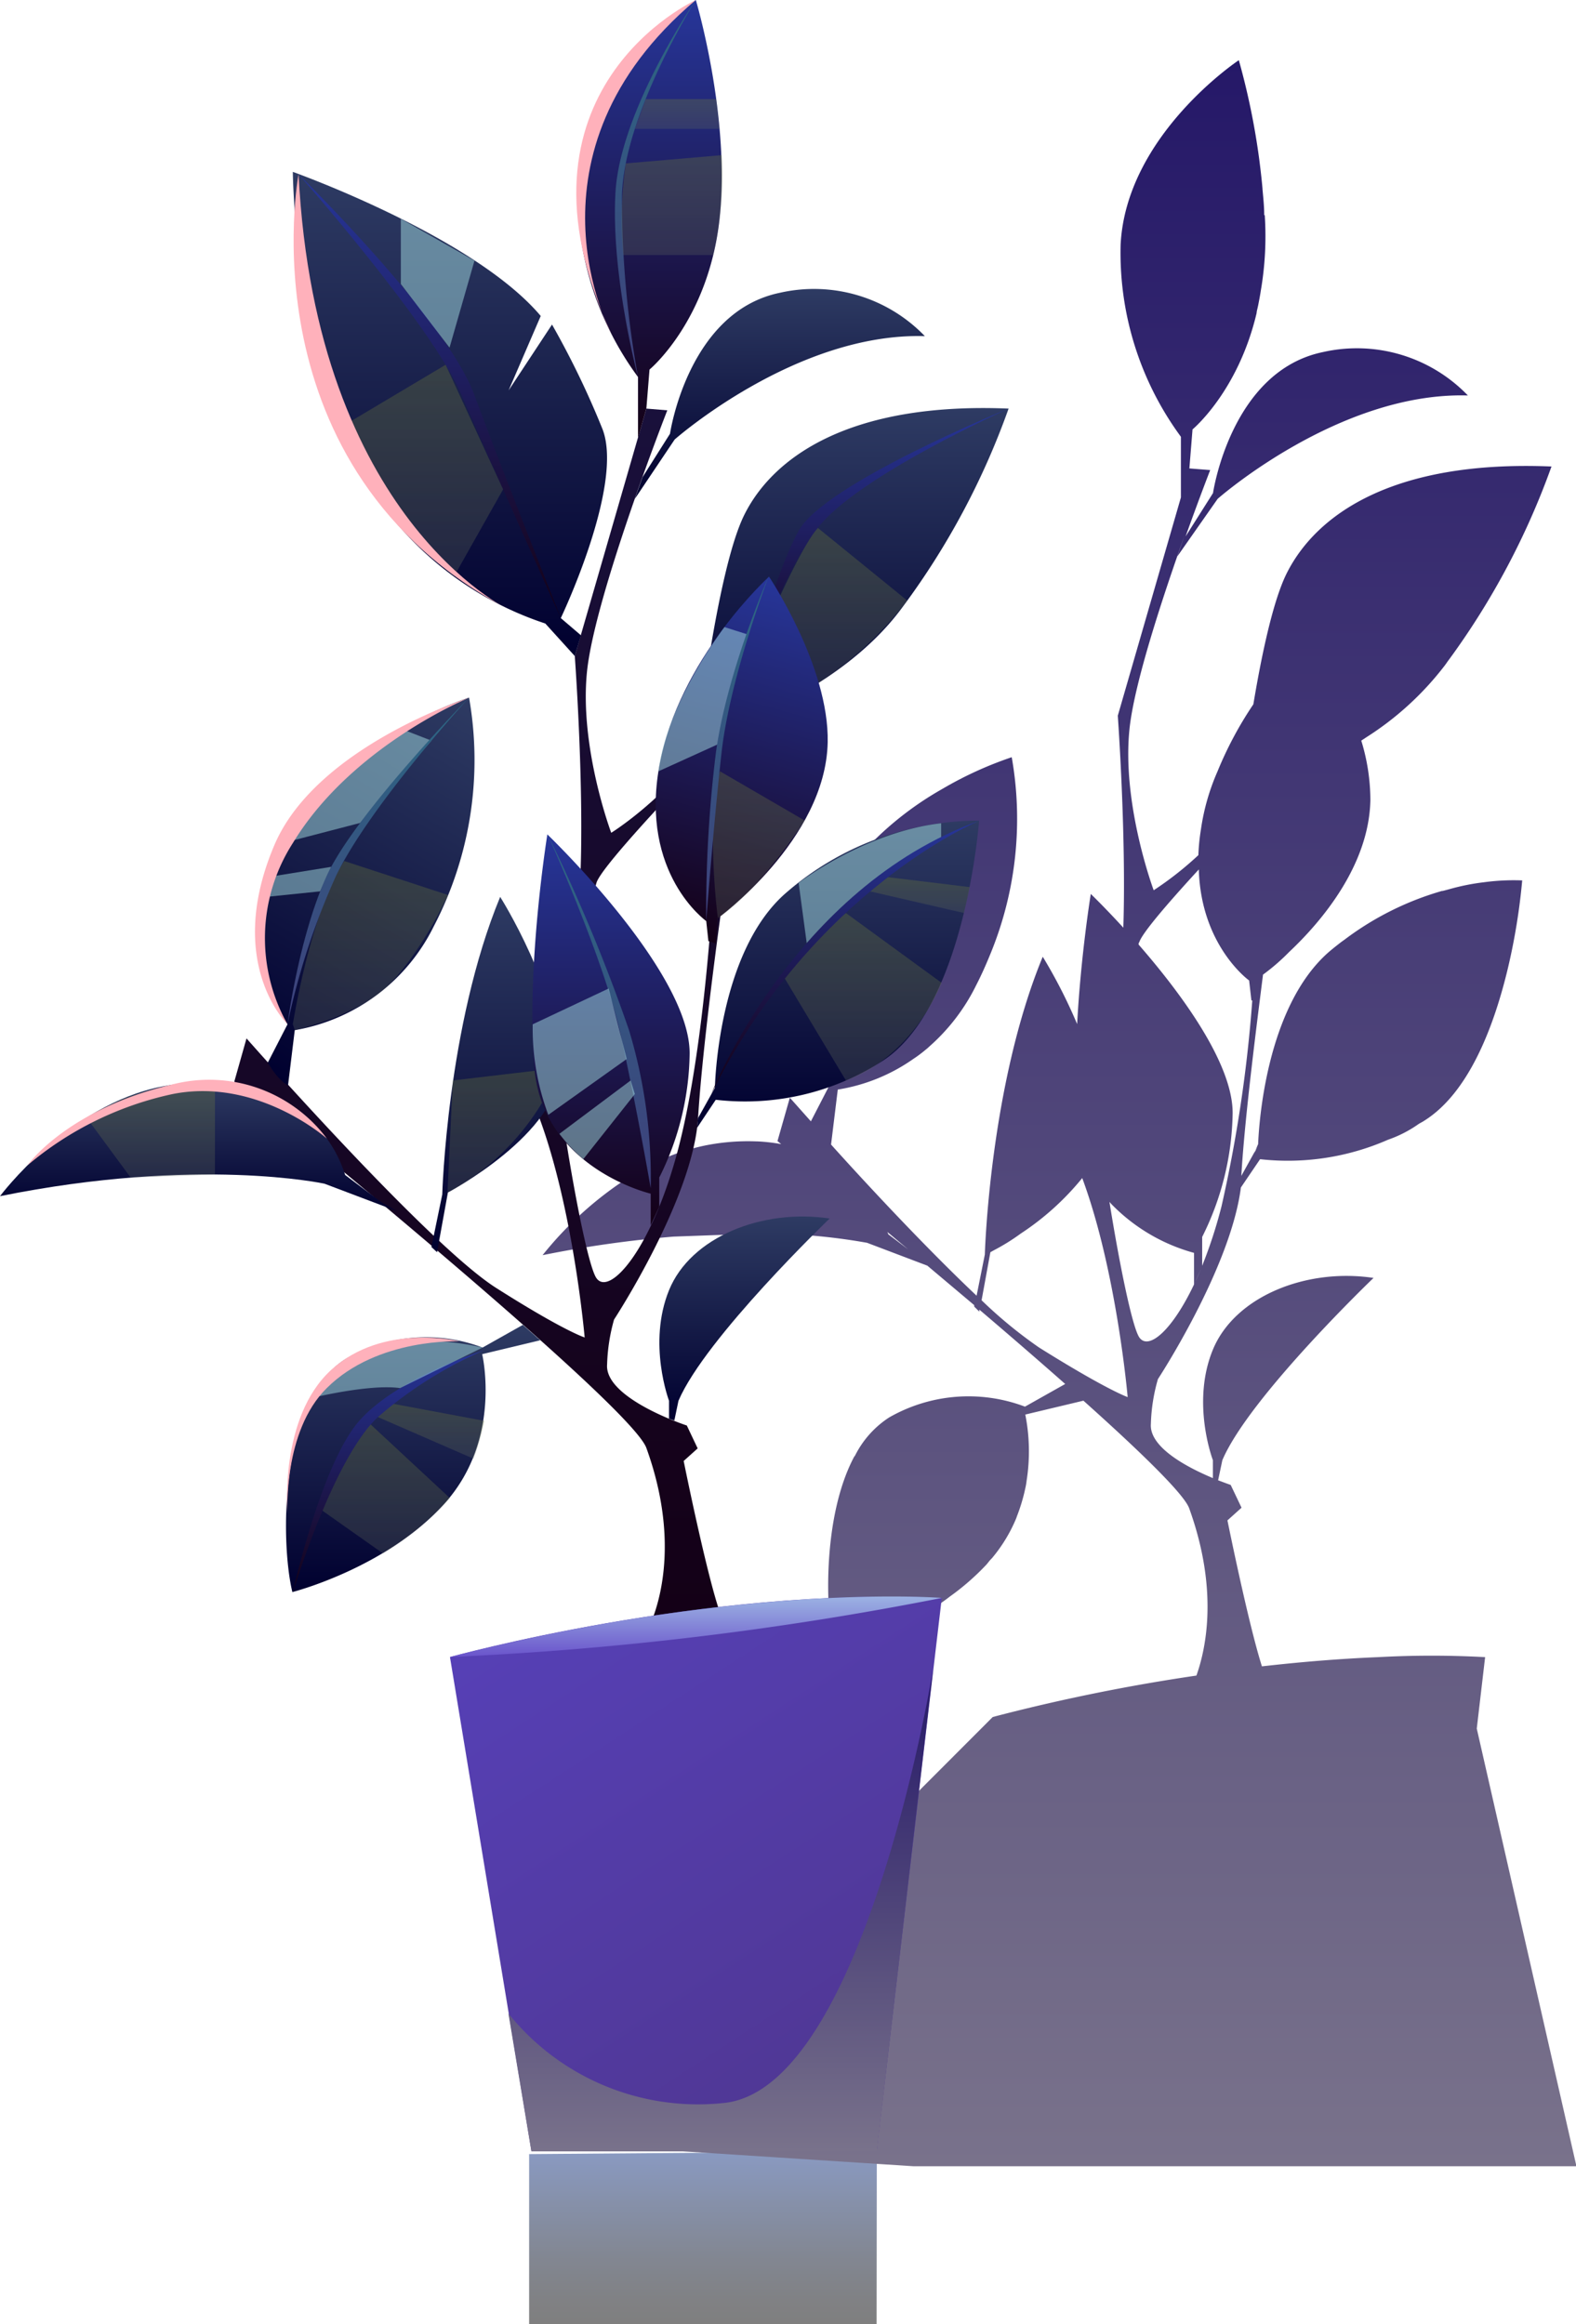 <svg xmlns="http://www.w3.org/2000/svg" xmlns:xlink="http://www.w3.org/1999/xlink" viewBox="0 0 145.32 214.34"><defs><linearGradient id="a" x1="64.82" y1="214.34" x2="64.82" y2="198.4" gradientUnits="userSpaceOnUse"><stop offset="0"/><stop offset="0.14" stop-color="#02040a"/><stop offset="0.38" stop-color="#060f25"/><stop offset="0.68" stop-color="#0d2151"/><stop offset="1" stop-color="#153686"/></linearGradient><linearGradient id="b" x1="97.69" y1="199.77" x2="97.69" y2="5.47" gradientUnits="userSpaceOnUse"><stop offset="0" stop-color="#79728b"/><stop offset="1" stop-color="#251868"/></linearGradient><linearGradient id="c" x1="46.39" y1="150.53" x2="46.39" y2="37.68" gradientUnits="userSpaceOnUse"><stop offset="0" stop-color="#140016"/><stop offset="1" stop-color="#19103b"/></linearGradient><linearGradient id="d" x1="77.29" y1="104.03" x2="77.29" y2="75.67" gradientUnits="userSpaceOnUse"><stop offset="0" stop-color="#00002f"/><stop offset="1" stop-color="#2e3b63"/></linearGradient><linearGradient id="e" x1="68.64" y1="131.03" x2="68.64" y2="112.18" xlink:href="#d"/><linearGradient id="f" x1="78.59" y1="69.51" x2="78.59" y2="37.63" xlink:href="#d"/><linearGradient id="g" x1="38.11" y1="146.86" x2="38.11" y2="122.18" xlink:href="#d"/><linearGradient id="h" x1="45.68" y1="115.52" x2="45.68" y2="82.75" xlink:href="#d"/><linearGradient id="i" x1="46.42" y1="110.01" x2="46.42" y2="98.48" gradientUnits="userSpaceOnUse"><stop offset="0" stop-color="#5e6860"/><stop offset="1" stop-color="#798633"/></linearGradient><linearGradient id="j" x1="41.45" y1="60.5" x2="41.45" y2="15.85" xlink:href="#d"/><linearGradient id="k" x1="71.91" y1="45.98" x2="71.91" y2="26.65" xlink:href="#d"/><linearGradient id="l" x1="59.89" y1="40.37" x2="59.89" gradientUnits="userSpaceOnUse"><stop offset="0" stop-color="#140016"/><stop offset="1" stop-color="#27369a"/></linearGradient><linearGradient id="m" x1="18.3" y1="111.69" x2="18.3" y2="99.8" xlink:href="#d"/><linearGradient id="n" x1="83.4" y1="196.74" x2="50.9" y2="146.7" gradientUnits="userSpaceOnUse"><stop offset="0.02" stop-color="#4f3690"/><stop offset="1" stop-color="#5640b6"/></linearGradient><linearGradient id="o" x1="64.16" y1="152.81" x2="64.16" y2="147.23" gradientUnits="userSpaceOnUse"><stop offset="0.02" stop-color="#6b56cc"/><stop offset="1" stop-color="#9cb3e3"/></linearGradient><linearGradient id="p" x1="68.34" y1="-67.18" x2="68.34" y2="-106.5" gradientTransform="translate(-69.16 122.85) rotate(29.68)" xlink:href="#d"/><linearGradient id="q" x1="56.36" y1="112.99" x2="56.36" y2="76.94" xlink:href="#l"/><linearGradient id="r" x1="79.57" y1="99.64" x2="79.57" y2="84.2" xlink:href="#i"/><linearGradient id="s" x1="84.82" y1="84.2" x2="84.82" y2="80.89" xlink:href="#i"/><linearGradient id="t" x1="77.95" y1="100.89" x2="77.95" y2="75.68" xlink:href="#l"/><linearGradient id="u" x1="13.87" y1="108.6" x2="13.87" y2="99.81" xlink:href="#i"/><linearGradient id="v" x1="35.6" y1="143.26" x2="35.6" y2="131.03" xlink:href="#i"/><linearGradient id="w" x1="39.72" y1="134.52" x2="39.72" y2="129.38" xlink:href="#i"/><linearGradient id="x" x1="35.79" y1="146.86" x2="35.79" y2="124.53" xlink:href="#l"/><linearGradient id="y" x1="39.62" y1="56.97" x2="39.62" y2="16.07" xlink:href="#l"/><linearGradient id="z" x1="80.83" y1="63.52" x2="80.83" y2="37.68" xlink:href="#l"/><linearGradient id="aa" x1="38.85" y1="53.18" x2="38.85" y2="33.64" xlink:href="#i"/><linearGradient id="ab" x1="77.33" y1="63.52" x2="77.33" y2="48.69" xlink:href="#i"/><linearGradient id="ac" x1="99.25" y1="0.8" x2="99.25" y2="-33.11" gradientTransform="translate(-31.44 59.72) rotate(15.17)" xlink:href="#l"/><linearGradient id="ad" x1="55.27" y1="109.58" x2="55.27" y2="76.94" gradientUnits="userSpaceOnUse"><stop offset="0" stop-color="#3e407c"/><stop offset="1" stop-color="#2c6884"/></linearGradient><linearGradient id="ae" x1="60.43" y1="34.77" x2="60.43" y2="0" xlink:href="#ad"/><linearGradient id="af" x1="61.98" y1="23.52" x2="61.98" y2="14.31" xlink:href="#i"/><linearGradient id="ag" x1="62.44" y1="11.89" x2="62.44" y2="9.14" xlink:href="#i"/><linearGradient id="ah" x1="69.97" y1="84.69" x2="69.97" y2="71.13" xlink:href="#i"/><linearGradient id="ai" x1="34.12" y1="94.99" x2="34.12" y2="79.4" xlink:href="#i"/><linearGradient id="aj" x1="34.88" y1="94.46" x2="34.88" y2="64.33" xlink:href="#ad"/><linearGradient id="ak" x1="68.01" y1="84.94" x2="68.01" y2="53.18" xlink:href="#ad"/><linearGradient id="al" x1="66.47" y1="198.4" x2="66.47" y2="153.94" xlink:href="#b"/></defs><title>Right plant group</title><g style="isolation:isolate"><polygon points="48.79 198.65 48.79 214.34 80.83 214.34 80.85 198.4 48.79 198.65" style="fill-rule:evenodd;opacity:0.5;mix-blend-mode:screen;fill:url(#a)"/><path d="M136.84,81.36h0a20.59,20.59,0,0,0-3.27.66l-.53.14-.07,0a27.48,27.48,0,0,0-9,4.5l-.24.17v0c-.38.29-.76.59-1.14.91-5.91,5.09-6.52,16.2-6.58,17.77-.23.51-.34.8-.34.8l.33-.65v0l-1.54,2.78c.31-5.39,1.44-14.1,2-18.56a19.27,19.27,0,0,0,2.41-2.09c3-2.82,7.37-8,7.49-14a18.73,18.73,0,0,0-.84-5.49l.47-.31a28,28,0,0,0,7.26-6.66l.29-.41.15-.2h0a70.13,70.13,0,0,0,9.37-17.7c-14.72-.61-21.69,4.49-24.38,9.78-1.27,2.49-2.34,7.52-3.11,12.15a34.13,34.13,0,0,0-3.31,6.2,20.43,20.43,0,0,0-1.52,5.31h0a19.11,19.11,0,0,0-.24,2.4,30.88,30.88,0,0,1-4.12,3.24s-2.93-7.84-2.24-14.79c.42-4.26,3.1-12.34,5.11-18l-.69,2L112.28,46s11.19-9.88,23.07-9.53a14.2,14.2,0,0,0-13.37-4c-8.49,1.76-10.13,13-10.13,13l-2.53,4c1.27-3.55,2.27-6.12,2.27-6.12l-1.92-.15.29-3.6s4.2-3.47,5.91-10.73c0-.16.09-.43.16-.8s.16-.81.22-1.23a29.62,29.62,0,0,0,.37-7h-.05c0-.82-.09-1.63-.16-2.42h0v-.05c-.08-.92-.19-1.83-.3-2.69v0h0a66.13,66.13,0,0,0-1.88-9.13s-10.38,6.88-10.9,17a28.64,28.64,0,0,0,5.56,17.73v5.59L103.07,66s.79,11,.51,19.55c-1.74-1.9-3-3.11-3-3.11s-.91,5.54-1.26,12a47.57,47.57,0,0,0-3.17-6.21c-4.91,11.88-5.34,27.46-5.34,27.46l-.76,3.8c-4.5-4.25-9.88-10-13.42-13.94l.62-5.07a16.66,16.66,0,0,0,7-2.85c.31-.2.6-.42.89-.65h0l.4-.33.15-.14A18.22,18.22,0,0,0,90,90.88c.49-.95.91-1.9,1.29-2.83l0,0h0a32.74,32.74,0,0,0,2-18.22A34.12,34.12,0,0,0,87,72.69h0l-.33.19A29.83,29.83,0,0,0,77,81.8c-.1.15-.2.3-.29.45s-.38.61-.55.92l0,0h0l-.42.76a15.92,15.92,0,0,0-1,2.37h0l-.08.33a11,11,0,0,0-.31,1.19l-.09.34h0a16.37,16.37,0,0,0,2.33,11.72l-1.82,3.53-1.94-2.18-1.14,4,.34.28a16.53,16.53,0,0,0-2.17-.25h-.07a20.1,20.1,0,0,0-4.79.38,19.55,19.55,0,0,0-5.23,1.9,14.82,14.82,0,0,0-1.74,1h0a33.11,33.11,0,0,0-8,7.21,104.07,104.07,0,0,1,12.07-1.71l7.71-.28a54.73,54.73,0,0,1,10.14.85l5.56,2.11,4.32,3.64,0,.13.47.47,0-.19c2.71,2.31,5.42,4.65,7.92,6.86l-3.71,2.09a14.72,14.72,0,0,0-12.53,1,9,9,0,0,0-3.14,3.52l-.08.1h0c-2.91,5.47-2.7,14.31-1.81,18a35.22,35.22,0,0,0,8.39-3.62,16.71,16.71,0,0,0,2.22-1.47,22.78,22.78,0,0,0,3.43-3l.28-.35.21-.22h0A14.12,14.12,0,0,0,93.71,140h0l.07-.2a16.59,16.59,0,0,0,.68-2.19v0l.09-.4a5.89,5.89,0,0,0,.11-.65h0a17.36,17.36,0,0,0-.12-6.11l5.36-1.28c5.25,4.7,9.27,8.6,9.75,9.92,2.72,7.52,1.56,12.93.67,15.43a173.46,173.46,0,0,0-18.78,3.82L52.23,197.7l32,2.07h61.13l-9.19-40.36h0l.77-6.59a90.26,90.26,0,0,0-9.85,0c-3.68.15-7.29.46-10.73.85-1.27-4-3.18-13.46-3.18-13.46l1.3-1.17-1-2.1s-.46-.16-1.16-.43l.39-1.85c2.47-5.82,13.94-16.81,13.94-16.81-6.2-.93-12.78,1.7-14.81,6.61s0,10.2,0,10.2v1.65c-2.23-.93-5.89-2.8-5.72-5a16.42,16.42,0,0,1,.65-4.13s6.7-10.22,7.65-17.67h0l1.77-2.61A23,23,0,0,0,128,105.1h0a11.25,11.25,0,0,0,2.83-1.46c.17-.1.34-.18.5-.29,4.08-2.56,6.36-8.57,7.62-13.69h0v0c.2-.81.37-1.59.52-2.34v0h0a57.89,57.89,0,0,0,.89-6.13A20.51,20.51,0,0,0,136.84,81.36ZM81.9,113.82c0-.07-.05-.13-.08-.21l1.91,1.6Zm30.34,22.68-.32-.13Zm-13.83-8.73,1,.89Zm-2.61-3.51a41.82,41.82,0,0,1-5.29-4.35l.81-4.43.36-.2a19,19,0,0,0,2.44-1.52,24.87,24.87,0,0,0,5.67-5.12c3.18,8.57,4.19,20.2,4.19,20.2S102.07,128.19,95.8,124.26Zm9.25-.93c-.67-1-1.87-7-2.75-12.49l.19.21a16.8,16.8,0,0,0,7.61,4.49v2.91C108.05,122.76,105.89,124.55,105.05,123.33Zm5.11-5,.6-1.37C110.56,117.43,110.37,117.89,110.16,118.32Zm.69-1.59v-2.67a26.29,26.29,0,0,0,2.81-11.43c0-4.65-4.86-11.16-8.67-15.53,0-.07,0-.16.06-.22.26-.84,2.64-3.61,5.49-6.71.2,7.07,4.64,10.24,4.64,10.24l.21,1.84.08,0a128,128,0,0,1-2.84,19A43.48,43.48,0,0,1,110.85,116.73Z" style="fill-rule:evenodd;mix-blend-mode:multiply;fill:url(#b)"/><path d="M59.6,150.53s3.82-6.44,0-17c-1.51-4.17-38-33.77-38-33.77l1.13-4s16.71,19,23,23,8.18,4.58,8.18,4.58-1.58-18.3-7-25.91V93S49.13,93,52,89.42,53,60.5,53,60.5L59.6,37.68l1.93.16S54.81,55,54.12,62s2.24,14.8,2.24,14.8,8.08-5,11.19-13.25h3.61S55.67,79.18,55,81.41,53.78,92.6,53.78,92.6A5.61,5.61,0,0,0,51.2,96c-.35,2.11,2.58,20.1,3.79,21.86s5.16-2.71,7.57-12,3.16-23.45,3.16-23.45l1.1-.74s-2,13.91-2.45,21.39-7.75,18.63-7.75,18.63a16.91,16.91,0,0,0-.64,4.13c-.26,3.15,7.35,5.64,7.35,5.64l1,2.11-1.29,1.16s2.4,11.92,3.61,14.67Z" style="fill-rule:evenodd;fill:url(#c)"/><path d="M64.28,104,66,101.42A23.37,23.37,0,0,0,81.28,97.9c7.74-4.87,9-22.22,9-22.22A27.07,27.07,0,0,0,72.5,82.32c-6.36,5.48-6.58,18-6.58,18l-1.55,2.78Z" style="fill-rule:evenodd;fill:url(#d)"/><path d="M61.69,130.83v-1.65s-2-5.29,0-10.2,8.61-7.54,14.81-6.61c0,0-11.46,11-13.94,16.81L62.18,131Z" style="fill-rule:evenodd;fill:url(#e)"/><path d="M64.16,69.51S66,52.75,68.64,47.46,78.31,37.07,93,37.68A69.85,69.85,0,0,1,83.21,56c-6.08,8.3-17.7,11.58-17.7,11.58Z" style="fill-rule:evenodd;fill:url(#f)"/><path d="M48.21,122.18l-3.71,2.09a14.73,14.73,0,0,0-12.54,1c-6.19,3.74-6.13,16.91-5,21.55,0,0,8.62-2.19,14-8.13s3.5-13.81,3.5-13.81l5.35-1.28Z" style="fill-rule:evenodd;fill:url(#g)"/><path d="M39.78,115l1-4.84s.43-15.58,5.34-27.45c0,0,5.51,8.7,5.5,15.73,0,6.08-10.32,11.53-10.32,11.53l-1,5.51Z" style="fill-rule:evenodd;fill:url(#h)"/><path d="M41.75,99.64l9.83-1.16A22.68,22.68,0,0,1,41.26,110Z" style="fill-rule:evenodd;opacity:0.3;mix-blend-mode:multiply;fill:url(#i)"/><path d="M53,60.5l-2.72-3A30.51,30.51,0,0,1,33.82,44.46C27.19,33.91,27,15.85,27,15.85s16.67,5.94,22.86,13.29L46.9,36l4-6.07a79.61,79.61,0,0,1,4.65,9.63C57.57,44.73,51.71,57,51.71,57l1.86,1.59Z" style="fill-rule:evenodd;fill:url(#j)"/><path d="M58.54,46l3.67-5.47S73.4,30.64,85.28,31a14.18,14.18,0,0,0-13.37-4c-8.49,1.75-10.13,13-10.13,13l-2.53,4Z" style="fill-rule:evenodd;fill:url(#k)"/><path d="M58.83,40.37v-5.6A28.65,28.65,0,0,1,53.26,17c.52-10.15,10.9-17,10.9-17s3.22,10.76,2.19,20.18-6.46,13.9-6.46,13.9l-.29,3.6Z" style="fill-rule:evenodd;fill:url(#l)"/><path d="M36.6,111.69l-6.68-2.53S18.25,106.62,0,110.31c0,0,6.27-8.41,14.92-10.11s15,2.14,16.91,8.16l3.36,2.53Z" style="fill-rule:evenodd;fill:url(#m)"/><path d="M41.49,152.81s23.43-6.51,45.35-5.45l-6,51H49Z" style="fill-rule:evenodd;fill:url(#n)"/><path d="M41.49,152.81a302.08,302.08,0,0,0,45.35-5.45S68.54,145.89,41.49,152.81Z" style="fill-rule:evenodd;fill:url(#o)"/><path d="M24.69,98l1.82-3.54a16,16,0,0,1-.86-15.94C31,68.11,43.25,64.33,43.25,64.33A33.17,33.17,0,0,1,40,85.42,17.57,17.57,0,0,1,27.18,95l-.62,5.08S25.76,99.8,24.69,98Z" style="fill-rule:evenodd;fill:url(#p)"/><path d="M60,113v-2.92s-9.95-2.33-10.73-11.62,1.2-21.51,1.2-21.51S63.63,89.55,63.59,97.16a26.15,26.15,0,0,1-2.8,11.43v2.69Z" style="fill-rule:evenodd;fill:url(#q)"/><path d="M72.36,90.23,78,99.64s5.64-1.6,8.83-9L78,84.2S73.6,87.14,72.36,90.23Z" style="fill-rule:evenodd;opacity:0.3;mix-blend-mode:multiply;fill:url(#r)"/><polygon points="80.22 82.2 88.89 84.2 89.42 81.81 81.85 80.89 80.22 82.2" style="fill-rule:evenodd;opacity:0.3;mix-blend-mode:multiply;fill:url(#s)"/><path d="M74.39,87l-.75-5.58s6.08-4.68,13.14-5.5v1.3A46.31,46.31,0,0,0,74.39,87Z" style="fill:#a6e1e5;fill-rule:evenodd;opacity:0.5;mix-blend-mode:soft-light"/><path d="M65.58,100.89s7.48-19,24.73-25.21C90.31,75.68,75,82,65.58,100.89Z" style="fill-rule:evenodd;fill:url(#t)"/><path d="M12.05,108.6,8,103.09a21.3,21.3,0,0,1,11.82-3.27v8.49Z" style="fill-rule:evenodd;opacity:0.3;mix-blend-mode:multiply;fill:url(#u)"/><path d="M29.71,139.3s2.11-5.68,4.11-8.27l7.67,7.13a28.5,28.5,0,0,1-6.17,5.1Z" style="fill-rule:evenodd;opacity:0.3;mix-blend-mode:multiply;fill:url(#v)"/><path d="M34.82,130.67l8.84,3.85a22,22,0,0,0,1-3.49l-8.83-1.65Z" style="fill-rule:evenodd;opacity:0.3;mix-blend-mode:multiply;fill:url(#w)"/><path d="M44.62,124.53S36.7,127,33.15,131,27,146.86,27,146.86s3.73-12.39,7.86-16.19A37.77,37.77,0,0,1,44.62,124.53Z" style="fill-rule:evenodd;fill:url(#x)"/><path d="M28.75,128.92s5.3-1.31,8.14-.91l7.61-3.74s-6-1.52-9.93.26A15.7,15.7,0,0,0,28.75,128.92Z" style="fill:#a6e1e5;fill-rule:evenodd;opacity:0.5;mix-blend-mode:soft-light"/><path d="M51.71,57s-5.42-13.67-8-20.65S27.53,16.07,27.53,16.07,39.79,30,42.51,36.32,51.71,57,51.71,57Z" style="fill-rule:evenodd;fill:url(#y)"/><path d="M68.64,63.52s2.58-10.18,5-14.57S93,37.68,93,37.68s-13.85,6.19-17.6,11S68.64,63.52,68.64,63.52Z" style="fill-rule:evenodd;fill:url(#z)"/><path d="M31.32,39.46l9.77-5.82,5.3,11.49-4.51,8S34.46,47.65,31.32,39.46Z" style="fill-rule:evenodd;opacity:0.3;mix-blend-mode:multiply;fill:url(#aa)"/><polygon points="36.96 20.18 36.96 26.19 41.45 32.06 43.75 24.04 36.96 20.18" style="fill:#a6e1e5;fill-rule:evenodd;opacity:0.5;mix-blend-mode:soft-light"/><path d="M75.42,48.69l8.23,6.69a32.1,32.1,0,0,1-9.07,8.14L71,57S74,50.17,75.42,48.69Z" style="fill-rule:evenodd;opacity:0.3;mix-blend-mode:multiply;fill:url(#ab)"/><path d="M65.32,86.79l-.2-1.85S59,80.6,60.79,70.66,70.91,53.18,70.91,53.18s5.55,8.27,5.41,15.27c-.18,9-10.15,16.24-10.15,16.24L66,87Z" style="fill-rule:evenodd;fill:url(#ac)"/><path d="M60,109.58s-1.21-7.06-2.76-14.11-6.75-18.53-6.75-18.53A158.66,158.66,0,0,1,58,95,47,47,0,0,1,60,109.58Z" style="fill-rule:evenodd;fill:url(#ad)"/><path d="M58.83,34.77s-2.51-9.36-2.08-17S64.16,0,64.16,0s-6.55,10.35-6.81,17.93A92.06,92.06,0,0,0,58.83,34.77Z" style="fill-rule:evenodd;fill:url(#ae)"/><path d="M66.55,14.31l-8.85.76a36.87,36.87,0,0,0-.24,8.45h8.3A32.94,32.94,0,0,0,66.55,14.31Z" style="fill-rule:evenodd;opacity:0.3;mix-blend-mode:multiply;fill:url(#af)"/><polygon points="58.54 11.89 66.35 11.89 66.04 9.14 59.54 9.14 58.54 11.89" style="fill-rule:evenodd;opacity:0.3;mix-blend-mode:multiply;fill:url(#ag)"/><path d="M60.71,71.13l5.46-2.48,2.71-10.16-2.08-.66S61.48,64.77,60.71,71.13Z" style="fill:#a6e1e5;fill-rule:evenodd;opacity:0.5;mix-blend-mode:soft-light"/><path d="M26.06,77.75l7.15-1.86,6.57-7.59L37,67.22S29.54,71.39,26.06,77.75Z" style="fill:#a6e1e5;fill-rule:evenodd;opacity:0.5;mix-blend-mode:soft-light"/><polygon points="24.66 80.89 30.54 79.94 29.52 82.2 24.17 82.75 24.66 80.89" style="fill:#a6e1e5;fill-rule:evenodd;opacity:0.5;mix-blend-mode:soft-light"/><path d="M49.12,94.46l7-3.3,1.67,6.5-7.23,5.15A22.64,22.64,0,0,1,49.12,94.46Z" style="fill:#a6e1e5;fill-rule:evenodd;opacity:0.5;mix-blend-mode:soft-light"/><path d="M51.58,104.56l6.57-4.92.39,1.25-4.75,6A14.69,14.69,0,0,1,51.58,104.56Z" style="fill:#a6e1e5;fill-rule:evenodd;opacity:0.5;mix-blend-mode:soft-light"/><path d="M66.39,71.13l7.81,4.54s-4,6.29-8,9C66.17,84.69,65.06,75.74,66.39,71.13Z" style="fill-rule:evenodd;opacity:0.3;mix-blend-mode:multiply;fill:url(#ah)"/><path d="M27,94.46s1.6-10.25,4.74-15.06l9.58,3.14s-2.78,5.9-5.84,8.62S27.18,95,27.18,95Z" style="fill-rule:evenodd;opacity:0.3;mix-blend-mode:multiply;fill:url(#ai)"/><path d="M26.51,94.46s1-7.84,3.56-13.57S43.25,64.33,43.25,64.33,34,74.4,30.93,80.89A66.35,66.35,0,0,0,26.51,94.46Z" style="fill-rule:evenodd;fill:url(#aj)"/><path d="M65.12,84.94A118.75,118.75,0,0,1,66,69.51c1-7.52,4.87-16.33,4.87-16.33s-3.58,9.3-4.35,16.33S65.12,84.94,65.12,84.94Z" style="fill-rule:evenodd;fill:url(#ak)"/><path d="M46.88,185.68a22.41,22.41,0,0,0,20,8.24c12.91-1.55,19.16-40,19.16-40L80.85,198.4H49Z" style="fill-rule:evenodd;mix-blend-mode:multiply;fill:url(#al)"/><path d="M26.51,94.46A16.22,16.22,0,0,1,27,77.75c5.45-9,16.29-13.42,16.29-13.42S29.19,68.82,25.31,77.91,24.78,92.62,26.51,94.46Z" style="fill:#ffb1bb;fill-rule:evenodd"/><path d="M2.54,107.46a30.67,30.67,0,0,1,13.39-6.57C23.79,99.34,30.14,105,30.14,105a13.57,13.57,0,0,0-14.45-4.94C6.08,102.38,2.54,107.46,2.54,107.46Z" style="fill:#ffb1bb;fill-rule:evenodd"/><path d="M26.51,139.57S26.08,132,30.14,128c4.68-4.66,12.22-4.3,12.22-4.3s-7-1.77-11.82,2.63S26.51,139.57,26.51,139.57Z" style="fill:#ffb1bb;fill-rule:evenodd"/><path d="M46.88,56.2S29.13,47.83,27.53,16.07C27.53,16.07,22.35,43.21,46.88,56.2Z" style="fill:#ffb1bb;fill-rule:evenodd"/><path d="M56.36,30.75s-9-16.57,7.8-30.75C64.16,0,45.93,8.26,56.36,30.75Z" style="fill:#ffb1bb;fill-rule:evenodd"/></g></svg>